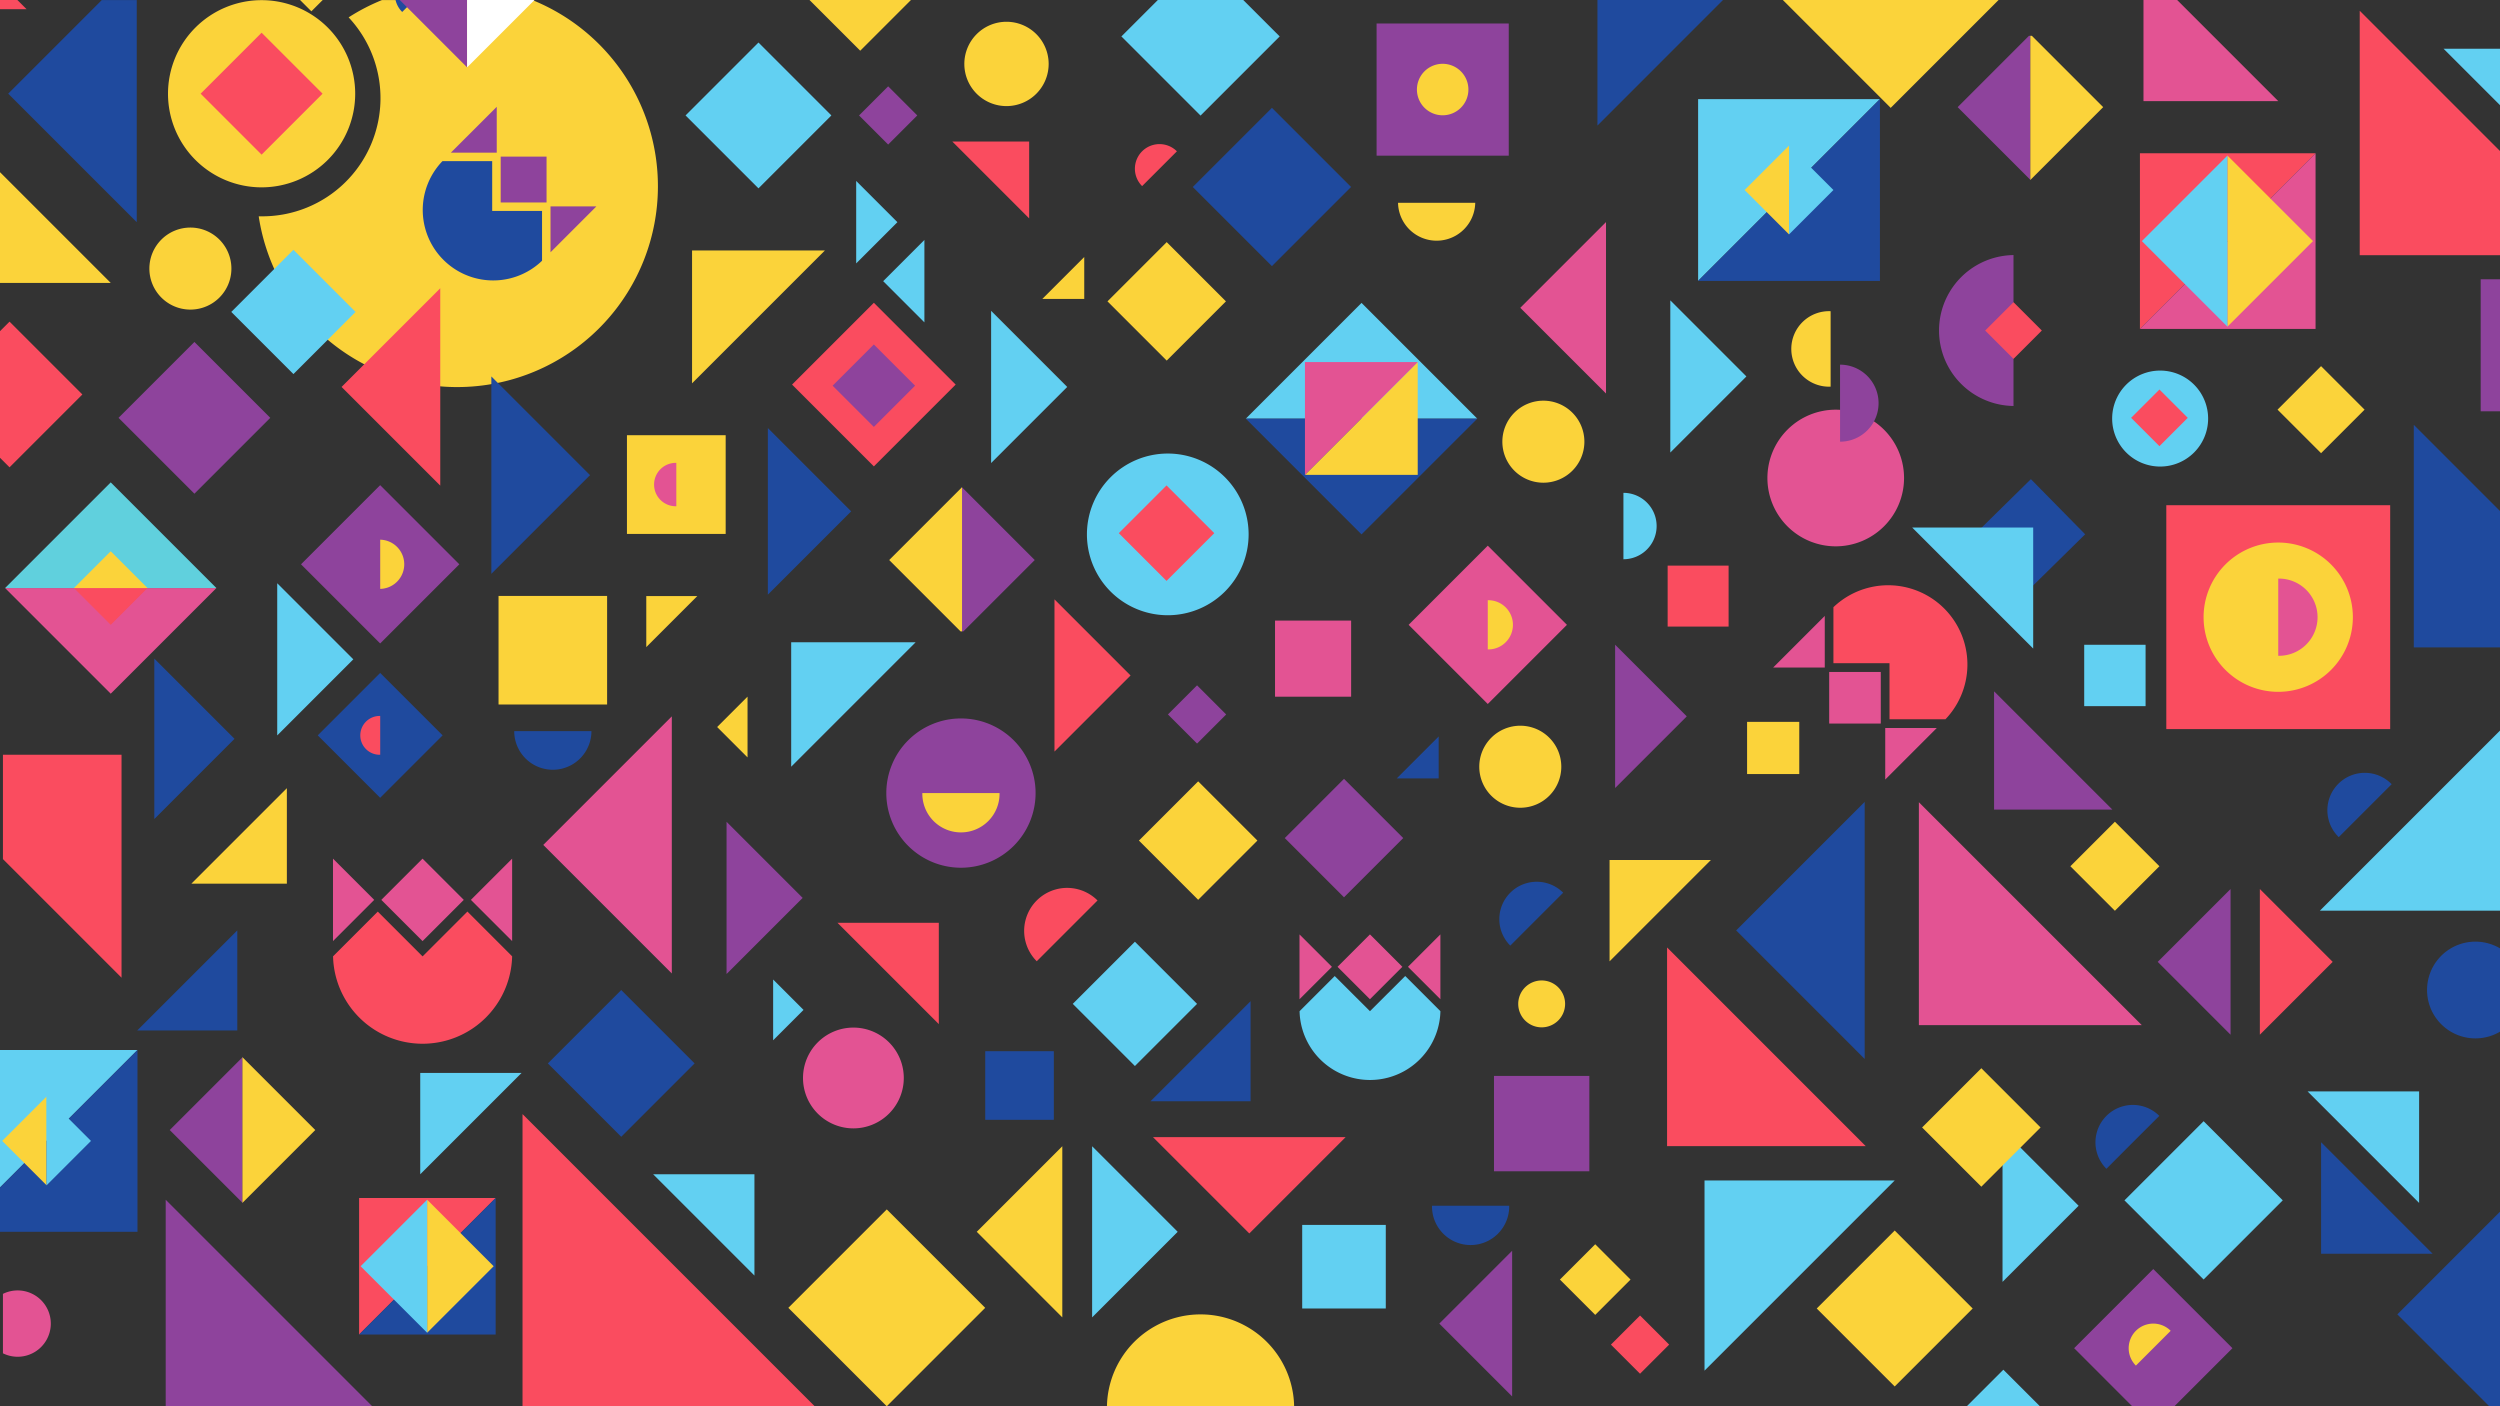 <svg id="Слой_1" data-name="Слой 1" xmlns="http://www.w3.org/2000/svg" viewBox="0 0 1920 1080"><rect x="0" y="0" width="1920" height="1080" fill="#333333" stroke="none"/><defs><style>.cls-1,.cls-9{fill:#fa4c5f;}.cls-1,.cls-13,.cls-14,.cls-3,.cls-4,.cls-5,.cls-6,.cls-7{fill-rule:evenodd;}.cls-2,.cls-3{fill:#e35393;}.cls-12,.cls-4{fill:#8e439c;}.cls-11,.cls-5{fill:#1f4a9e;}.cls-6,.cls-8{fill:#fbd33a;}.cls-10,.cls-7{fill:#62d0f2;}.cls-13{fill:#fff;}.cls-14{fill:#60d0dd;}</style></defs><title>Монтажная область 2</title><path class="cls-1" d="M358.94,700.1l-34.4,34.4-34.4-34.4-34.36,34.36a68.79,68.79,0,0,0,137.54,0L359,700.1Z"/><rect class="cls-2" x="302.14" y="668.71" width="44.78" height="44.78" transform="translate(583.73 -27.06) rotate(45)"/><polygon class="cls-3" points="393.32 722.76 361.65 691.1 393.32 659.44 393.32 722.76"/><polygon class="cls-3" points="255.74 659.44 287.39 691.1 255.74 722.76 255.74 659.44"/><path class="cls-1" d="M1408.13,509.33h43v43.05h43a60.87,60.87,0,0,0-86.06-86.06v43Z"/><rect class="cls-2" x="1404.83" y="516.07" width="39.62" height="39.62" transform="translate(888.75 1960.52) rotate(-90)"/><polygon class="cls-3" points="1401.42 473.02 1401.42 512.64 1361.8 512.64 1401.42 473.02"/><polygon class="cls-3" points="1447.86 598.7 1447.86 559.08 1487.48 559.08 1447.86 598.7"/><polygon class="cls-4" points="286.48 1080.63 127.26 921.4 127.26 1080.63 286.48 1080.63"/><polygon class="cls-1" points="626.3 1080.63 401.3 855.62 401.3 1080.63 626.3 1080.63"/><polygon class="cls-1" points="380.66 920.04 275.79 920.04 275.79 1024.91 380.66 920.04"/><polygon class="cls-5" points="380.66 1024.91 380.66 920.04 275.79 1024.91 380.66 1024.91"/><polygon class="cls-6" points="328.05 1023.57 328.05 921.38 379.14 972.48 328.05 1023.57"/><polygon class="cls-7" points="328.05 1023.57 328.05 921.38 276.95 972.48 328.05 1023.57"/><polygon class="cls-7" points="1134.55 321.53 1045.66 232.64 956.77 321.53 1134.55 321.53"/><polygon class="cls-5" points="1045.66 410.41 1134.55 321.53 956.77 321.53 1045.66 410.41"/><polygon class="cls-6" points="1002.2 364.68 1088.81 278.07 1088.81 364.68 1002.2 364.68"/><polygon class="cls-3" points="1002.2 364.68 1088.81 278.07 1002.2 278.07 1002.2 364.68"/><rect class="cls-8" x="627.58" y="950.95" width="106.91" height="106.91" transform="translate(-510.75 775.76) rotate(-45)"/><polygon class="cls-7" points="579.41 979.64 501.59 901.82 579.41 901.82 579.41 979.64"/><path class="cls-3" d="M655.41,789.19a38.7,38.7,0,1,1-38.7,38.7,38.7,38.7,0,0,1,38.7-38.7"/><path class="cls-6" d="M505.28,143A154.21,154.21,0,0,0,408.92.07H293.31a154.43,154.43,0,0,0-25.57,13.27,90.79,90.79,0,0,1-66.34,152.8c-.91,0-1.81,0-2.71,0A154.16,154.16,0,0,0,505.28,143"/><polygon class="cls-1" points="262.32 297.17 338.12 372.97 338.12 221.38 262.32 297.17"/><polygon class="cls-5" points="377.36 440.71 453.16 364.91 377.36 289.12 377.36 440.71"/><rect class="cls-9" x="626.7" y="250.94" width="88.85" height="88.85" transform="translate(-12.28 561.07) rotate(-45)"/><rect class="cls-10" x="542.91" y="49.06" width="79.19" height="79.19" transform="translate(107.92 437.86) rotate(-45)"/><rect class="cls-11" x="258.07" y="530.85" width="67.82" height="67.82" transform="translate(-313.83 371.87) rotate(-45)"/><rect class="cls-12" x="108.11" y="279.7" width="82.4" height="82.4" transform="translate(-183.18 199.57) rotate(-45)"/><rect class="cls-12" x="248.99" y="390.39" width="85.97" height="85.97" transform="translate(-220.93 333.4) rotate(-45)"/><path class="cls-6" d="M292,433.38v18.89a18.9,18.9,0,0,0,0-37.79Z"/><rect class="cls-2" x="1099.62" y="436.88" width="85.97" height="85.97" transform="translate(-4.65 948.5) rotate(-45)"/><path class="cls-6" d="M1142.6,479.87v18.89a18.9,18.9,0,1,0,0-37.79Z"/><path class="cls-1" d="M292,564.76V549.85a14.91,14.91,0,1,0,0,29.81Z"/><path class="cls-6" d="M177.72,206.26a31.5,31.5,0,1,0-31.5,31.51,31.5,31.5,0,0,0,31.5-31.51"/><path class="cls-6" d="M1216.81,339.22a31.5,31.5,0,1,0-31.5,31.5,31.5,31.5,0,0,0,31.5-31.5"/><polygon class="cls-5" points="589.71 456.7 653.69 392.72 589.71 328.74 589.71 456.7"/><polygon class="cls-7" points="607.63 493.27 703.2 493.27 607.63 588.84 607.63 493.27"/><polygon class="cls-5" points="182.24 714.55 182.24 791.4 105.39 791.4 182.24 714.55"/><polygon class="cls-5" points="960.44 768.9 960.44 845.75 883.59 845.75 960.44 768.9"/><polygon class="cls-6" points="550.77 558.36 574.11 581.69 574.11 535.02 550.77 558.36"/><polygon class="cls-7" points="593.77 798.94 617.11 775.6 593.77 752.26 593.77 798.94"/><rect class="cls-8" x="481.5" y="334.24" width="75.82" height="75.82"/><path class="cls-3" d="M519.41,372.15V355.48a16.67,16.67,0,1,0,0,33.33Z"/><path class="cls-5" d="M303.78,0a19,19,0,0,0,5.11,9.19L318.08,0Z"/><polygon class="cls-6" points="660.65 38.95 699.6 0 621.7 0 660.65 38.95"/><rect class="cls-12" x="666.29" y="72.85" width="31.62" height="31.62" transform="translate(137.09 508.28) rotate(-45)"/><rect class="cls-12" x="903.53" y="532.89" width="31.62" height="31.62" transform="translate(-118.72 810.78) rotate(-45)"/><polygon class="cls-6" points="535.51 457.8 496.34 496.98 496.34 457.8 535.51 457.8"/><polygon class="cls-6" points="633.52 192.37 531.5 294.39 531.5 192.37 633.52 192.37"/><path class="cls-6" d="M272.79,72a71.88,71.88,0,1,0-71.88,71.88A71.89,71.89,0,0,0,272.79,72"/><rect class="cls-10" x="191.6" y="205.81" width="67.5" height="67.5" transform="translate(-103.39 229.51) rotate(-45)"/><path class="cls-6" d="M1199.08,588.84a31.5,31.5,0,1,0-31.5,31.51,31.5,31.5,0,0,0,31.5-31.51"/><rect class="cls-10" x="837.86" y="737.22" width="67.5" height="67.5" transform="translate(-289.87 842.14) rotate(-45)"/><polygon class="cls-4" points="358.8 51.8 358.8 0 307.01 0 358.8 51.8"/><polygon class="cls-13" points="358.7 51.8 358.7 0 410.49 0 358.7 51.8"/><polygon class="cls-6" points="239.13 8.7 247.83 0 230.44 0 239.13 8.7"/><rect class="cls-8" x="382.88" y="457.68" width="83.38" height="83.38"/><path class="cls-7" d="M1695.84,321.46A36.85,36.85,0,1,0,1659,358.31a36.84,36.84,0,0,0,36.84-36.85"/><polygon class="cls-3" points="515.95 550.17 417.23 648.9 515.95 747.62 515.95 550.17"/><polygon class="cls-4" points="558 631.14 616.45 689.59 558 748.03 558 631.14"/><polygon class="cls-4" points="186.29 923.8 186.29 811.91 130.35 867.86 186.29 923.8"/><polygon class="cls-6" points="186.19 923.8 186.19 811.91 242.13 867.86 186.19 923.8"/><rect class="cls-11" x="437.27" y="776.86" width="79.69" height="79.69" transform="translate(-437.76 576.58) rotate(-45)"/><path class="cls-5" d="M424.57,561.52H394.92a29.65,29.65,0,0,0,59.3,0Z"/><polygon class="cls-7" points="400.57 824.01 322.74 901.84 322.74 824.01 400.57 824.01"/><polygon class="cls-7" points="1309.07 1052.67 1309.07 906.61 1455.14 906.61 1309.07 1052.67"/><rect class="cls-12" x="1147.38" y="826.31" width="73.24" height="73.24"/><path class="cls-6" d="M1202,771a18,18,0,1,0-18,18,18,18,0,0,0,18-18"/><path class="cls-7" d="M1246.79,404v25.5a25.5,25.5,0,0,0,0-51Z"/><polygon class="cls-7" points="1567.16 1080.51 1538.57 1051.93 1509.99 1080.51 1567.16 1080.51"/><polygon class="cls-1" points="1033.42 873.34 885.51 873.33 959.47 947.29 1033.42 873.34"/><polygon class="cls-4" points="1240.41 495.14 1240.41 605.2 1295.44 550.17 1240.41 495.14"/><polygon class="cls-6" points="1313.96 660.48 1236.14 738.3 1236.14 660.48 1313.96 660.48"/><polygon class="cls-1" points="1432.89 880.24 1280.31 727.65 1280.31 880.24 1432.89 880.24"/><polygon class="cls-5" points="1432.08 615.83 1333.36 714.55 1432.08 813.28 1432.08 615.83"/><path class="cls-5" d="M1638.05,877.27,1658.36,857a28.73,28.73,0,0,0-40.63,40.64Z"/><path class="cls-5" d="M1129.42,926h-29.64a29.65,29.65,0,1,0,59.29,0Z"/><rect class="cls-8" x="1412.79" y="962.57" width="84.69" height="84.69" transform="translate(-284.38 1323.28) rotate(-45)"/><rect class="cls-9" x="1243.74" y="1016.84" width="31.62" height="31.62" transform="translate(-361.28 1193.11) rotate(-45)"/><polygon class="cls-7" points="838.75 1011.75 838.75 880.31 904.46 946.03 838.75 1011.75"/><polygon class="cls-6" points="815.85 880.31 815.85 1011.75 750.14 946.03 815.85 880.31"/><rect class="cls-8" x="1341.76" y="554.39" width="40.08" height="40.08"/><polygon class="cls-1" points="721.01 786.53 643.18 708.71 721.01 708.71 721.01 786.53"/><path class="cls-6" d="M993.9,1080.5a71.89,71.89,0,0,0-143.77,0v.12H993.9Z"/><polygon class="cls-7" points="1537.94 867.59 1596.38 926.03 1537.94 984.48 1537.94 867.59"/><polygon class="cls-4" points="1161.32 1072.46 1161.32 960.58 1105.38 1016.52 1161.32 1072.46"/><rect class="cls-8" x="1205.94" y="963.5" width="38.36" height="38.36" transform="translate(-336.02 1154.14) rotate(-45)"/><rect class="cls-10" x="1000.09" y="940.73" width="64.19" height="64.19"/><rect class="cls-11" x="756.66" y="807.33" width="52.68" height="52.68"/><path class="cls-3" d="M1409.84,314.64a52.47,52.47,0,1,1-52.47,52.47,52.48,52.48,0,0,1,52.47-52.47"/><rect class="cls-9" x="1280.75" y="434.4" width="46.81" height="46.81"/><rect class="cls-11" x="933.85" y="100.62" width="85.97" height="85.97" transform="translate(184.57 732.79) rotate(-45)"/><polygon class="cls-7" points="922.01 88.78 982.81 27.98 954.82 0 889.21 0 861.22 27.98 922.01 88.78"/><path class="cls-1" d="M890.5,129.57l13.36-13.36a18.89,18.89,0,1,0-26.72,26.72Z"/><polygon class="cls-6" points="800.51 229.58 832.7 197.39 832.7 229.58 800.51 229.58"/><polygon class="cls-1" points="731.39 108.71 790.4 167.73 790.4 108.71 731.39 108.71"/><path class="cls-6" d="M805.37,49.1A32.38,32.38,0,1,0,773,81.48,32.38,32.38,0,0,0,805.37,49.1"/><polygon class="cls-5" points="1226.84 96.43 1323.26 0 1226.84 0 1226.84 96.43"/><polygon class="cls-7" points="1304.15 76.12 1443.78 76.12 1304.16 215.74 1304.15 76.12"/><polygon class="cls-5" points="1443.78 76.12 1443.78 215.74 1304.16 215.74 1443.78 76.12"/><polygon class="cls-6" points="1339.87 145.93 1373.97 180.02 1373.97 111.83 1339.87 145.93"/><polygon class="cls-7" points="1373.97 180.02 1408.06 145.93 1373.97 111.83 1373.97 180.02"/><polygon class="cls-6" points="1452.05 82.85 1534.9 0 1369.21 0 1452.05 82.85"/><rect class="cls-12" x="1057.22" y="18.05" width="101.5" height="101.5"/><polygon class="cls-3" points="1233.41 170.56 1167.58 236.39 1233.41 302.22 1233.41 170.56"/><polygon class="cls-7" points="1282.79 230.67 1341.23 289.12 1282.79 347.56 1282.79 230.67"/><rect class="cls-11" x="1529.71" y="380.34" width="59.42" height="59.42" transform="translate(160.28 1211.52) rotate(-44.54)"/><path class="cls-6" d="M1103.33,155.74h-29.64a29.65,29.65,0,0,0,59.29,0Z"/><polygon class="cls-7" points="1920 699.39 1781.68 699.39 1920 561.08 1920 699.39"/><polygon class="cls-5" points="1920 392.47 1853.8 326.27 1853.8 497.2 1920 497.2 1920 392.47"/><rect class="cls-9" x="1663.72" y="388" width="171.94" height="171.94"/><path class="cls-6" d="M1807,474a57.32,57.32,0,1,0-57.31,57.32A57.31,57.31,0,0,0,1807,474"/><path class="cls-3" d="M1749.69,474v29.65a29.65,29.65,0,1,0,0-59.29Z"/><path class="cls-4" d="M738,666.41a57.32,57.32,0,1,0-57.31-57.32A57.32,57.32,0,0,0,738,666.41"/><path class="cls-6" d="M738,609.09H708.36a29.65,29.65,0,1,0,59.29,0Z"/><polygon class="cls-1" points="1920 115.99 1812.26 8.25 1812.26 195.99 1920 195.99 1920 115.99"/><polygon class="cls-1" points="1778.35 117.73 1643.46 117.73 1643.46 252.62 1778.35 117.73"/><polygon class="cls-5" points="1782.59 962.87 1868.24 962.87 1782.59 877.22 1782.59 962.87"/><polygon class="cls-7" points="1857.88 923.85 1857.88 838.2 1772.23 838.2 1857.88 923.85"/><polygon class="cls-4" points="1622.27 621.75 1531.45 530.93 1531.45 621.75 1622.27 621.75"/><polygon class="cls-4" points="1669.31 1080.63 1714.52 1035.41 1653.72 974.62 1592.93 1035.41 1638.14 1080.63 1669.31 1080.63"/><path class="cls-6" d="M1653.72,1035.42l13.36-13.36a18.89,18.89,0,0,0-26.72,26.72Z"/><polygon class="cls-3" points="1644.91 787.31 1473.7 616.11 1473.7 787.31 1644.91 787.31"/><polygon class="cls-5" points="1841.16 1009.45 1911.71 1080 1920 1080 1920 930.61 1841.16 1009.45"/><path class="cls-5" d="M1816.47,622.58l20.32-20.32a28.74,28.74,0,1,0-40.64,40.64Z"/><path class="cls-5" d="M1180.21,705.92l20.32-20.32a28.73,28.73,0,0,0-40.63,40.64Z"/><path class="cls-5" d="M1920,728.33a37.15,37.15,0,1,0,0,64Z"/><polygon class="cls-3" points="1778.35 252.62 1778.35 117.73 1643.46 252.62 1778.35 252.62"/><polygon class="cls-6" points="1710.67 250.89 1710.67 119.46 1776.39 185.17 1710.67 250.89"/><polygon class="cls-7" points="1710.67 250.89 1710.67 119.46 1644.95 185.17 1710.67 250.89"/><polygon class="cls-7" points="1561.49 498.09 1468.56 405.15 1561.49 405.15 1561.49 498.09"/><polygon class="cls-7" points="1920 80.79 1876.62 37.41 1920 37.41 1920 80.79"/><rect class="cls-10" x="1649.39" y="878.9" width="85.97" height="85.97" transform="translate(-156.19 1466.69) rotate(-45)"/><polygon class="cls-4" points="1713.07 794.66 1713.07 682.77 1657.13 738.72 1713.07 794.66"/><polygon class="cls-1" points="1735.57 794.66 1735.57 682.77 1791.51 738.72 1735.57 794.66"/><rect class="cls-8" x="1600.06" y="641.09" width="48.36" height="48.36" transform="translate(5.31 1343.37) rotate(-45)"/><rect class="cls-10" x="1600.67" y="495.19" width="47.13" height="47.13"/><rect class="cls-2" x="979.22" y="476.61" width="58.45" height="58.45"/><path class="cls-6" d="M1108,49A19.77,19.77,0,1,1,1088.2,68.8,19.77,19.77,0,0,1,1108,49"/><rect class="cls-12" x="1905.16" y="214.48" width="14.84" height="101.4"/><polygon class="cls-4" points="1559.42 138.22 1559.42 27.47 1558.28 27.47 1503.48 82.28 1559.42 138.22"/><polygon class="cls-6" points="1559.31 138.22 1559.31 27.47 1560.44 27.47 1615.25 82.28 1559.31 138.22"/><polygon class="cls-4" points="738.73 374.16 738.73 484.91 739.87 484.91 794.67 430.1 738.73 374.16"/><polygon class="cls-6" points="738.84 374.16 738.84 484.91 737.71 484.91 682.9 430.1 738.84 374.16"/><polygon class="cls-1" points="20.39 7.04 13.35 0 0 0 0 7.04 20.39 7.04"/><polygon class="cls-5" points="118.52 629.02 180.11 567.42 118.52 505.83 118.52 629.02"/><polygon class="cls-7" points="0 806.41 105.58 806.41 0 911.99 0 806.41"/><polygon class="cls-5" points="105.58 806.41 105.58 946.03 0 946.03 0 911.99 105.58 806.41"/><polygon class="cls-6" points="1.68 876.22 35.77 910.31 35.77 842.13 1.68 876.22"/><polygon class="cls-7" points="35.77 910.31 69.86 876.22 35.77 842.13 35.77 910.31"/><polygon class="cls-6" points="85.04 217.28 0 132.24 0 217.28 85.04 217.28"/><polygon class="cls-5" points="78.14 0.07 6.3 71.91 105.03 170.63 105.03 0.07 78.14 0.07"/><polygon class="cls-1" points="7.32 358.91 63.26 302.96 7.32 247.02 0 254.34 0 351.59 7.32 358.91"/><path class="cls-3" d="M2.26,1039.35a25.47,25.47,0,1,0,0-45.66Z"/><polygon class="cls-6" points="146.95 678.68 220.31 605.32 220.31 678.68 146.95 678.68"/><rect class="cls-8" x="1489.5" y="833.71" width="64.34" height="64.34" transform="translate(-166.58 1329.61) rotate(-45)"/><polygon class="cls-7" points="761.18 238.73 819.62 297.17 761.18 355.62 761.18 238.73"/><rect class="cls-8" x="863.86" y="199.27" width="64.34" height="64.34" transform="translate(98.79 701.38) rotate(-45)"/><path class="cls-1" d="M819.56,714.91l23.34-23.34a33,33,0,1,0-46.68,46.67Z"/><rect class="cls-8" x="888.02" y="613.39" width="64.34" height="64.34" transform="translate(-186.96 839.76) rotate(-45)"/><polygon class="cls-5" points="1072.72 597.79 1104.91 565.6 1104.91 597.79 1072.72 597.79"/><polygon class="cls-1" points="809.84 460.31 868.28 518.76 809.84 577.2 809.84 460.31"/><rect class="cls-12" x="1000.02" y="611.46" width="64.34" height="64.34" transform="translate(-152.79 918.39) rotate(-45)"/><polygon class="cls-7" points="212.91 447.92 271.35 506.36 212.91 564.8 212.91 447.92"/><path class="cls-8" d="M1405.92,297V239a29,29,0,1,0,0,57.95Z"/><path class="cls-12" d="M1413.16,280.06v59.16a29.58,29.58,0,1,0,0-59.16Z"/><path class="cls-12" d="M1546.37,311.79V195.9a57.95,57.95,0,0,0,0,115.89Z"/><rect class="cls-9" x="1530.99" y="238.46" width="30.77" height="30.77" transform="translate(632.42 -1019.1) rotate(45)"/><rect class="cls-12" x="648.73" y="273.82" width="44.78" height="44.78" transform="translate(406.01 -387.8) rotate(45)"/><polygon class="cls-7" points="709.94 247.59 678.28 215.93 709.94 184.27 709.94 247.59"/><polygon class="cls-7" points="657.55 138.97 689.21 170.63 657.55 202.3 657.55 138.97"/><rect class="cls-9" x="1643.05" y="305.51" width="30.77" height="30.77" transform="translate(712.66 -1078.7) rotate(45)"/><path class="cls-7" d="M958.94,410.41a62.09,62.09,0,1,0-62.09,62.09,62.09,62.09,0,0,0,62.09-62.09"/><rect class="cls-9" x="869.97" y="383.54" width="51.86" height="51.86" transform="translate(551.94 -513.57) rotate(45)"/><path class="cls-5" d="M416.28,162H378V123.76H339.8a54.1,54.1,0,0,0,76.49,76.5V162Z"/><rect class="cls-12" x="384.54" y="120.28" width="35.22" height="35.22" transform="translate(540.03 -264.26) rotate(90)"/><polygon class="cls-4" points="422.8 193.75 422.8 158.53 458.01 158.53 422.8 193.75"/><polygon class="cls-4" points="381.5 82.02 381.5 117.23 346.28 117.23 381.5 82.02"/><rect class="cls-9" x="167.8" y="38.85" width="66.22" height="66.22" transform="translate(7.96 163.14) rotate(-45)"/><polygon class="cls-3" points="1646.19 0 1646.19 77.65 1749.69 77.65 1672.04 0 1646.19 0"/><polygon class="cls-1" points="2.26 579.66 2.26 659.79 93.34 750.88 93.34 579.66 2.26 579.66"/><rect class="cls-8" x="1758.95" y="291.01" width="47.27" height="47.27" transform="translate(299.61 1352.61) rotate(-45)"/><polygon class="cls-3" points="85.04 532.76 166.19 451.62 3.9 451.62 85.04 532.76"/><polygon class="cls-14" points="166.19 451.62 85.04 370.47 3.9 451.62 166.19 451.62"/><polygon class="cls-1" points="85.04 479.87 113.29 451.62 56.79 451.62 85.04 479.87"/><polygon class="cls-6" points="113.29 451.62 85.04 423.37 56.79 451.62 113.29 451.62"/><path class="cls-7" d="M1079.19,749.6l-27.06,27-27.06-27-27,27a54.1,54.1,0,0,0,108.17,0l-27-27Z"/><rect class="cls-2" x="1034.51" y="724.91" width="35.22" height="35.22" transform="translate(833.2 -526.48) rotate(45)"/><polygon class="cls-3" points="1106.22 767.42 1081.32 742.52 1106.22 717.62 1106.22 767.42"/><polygon class="cls-3" points="998.01 717.62 1022.92 742.52 998.01 767.42 998.01 717.62"/></svg>